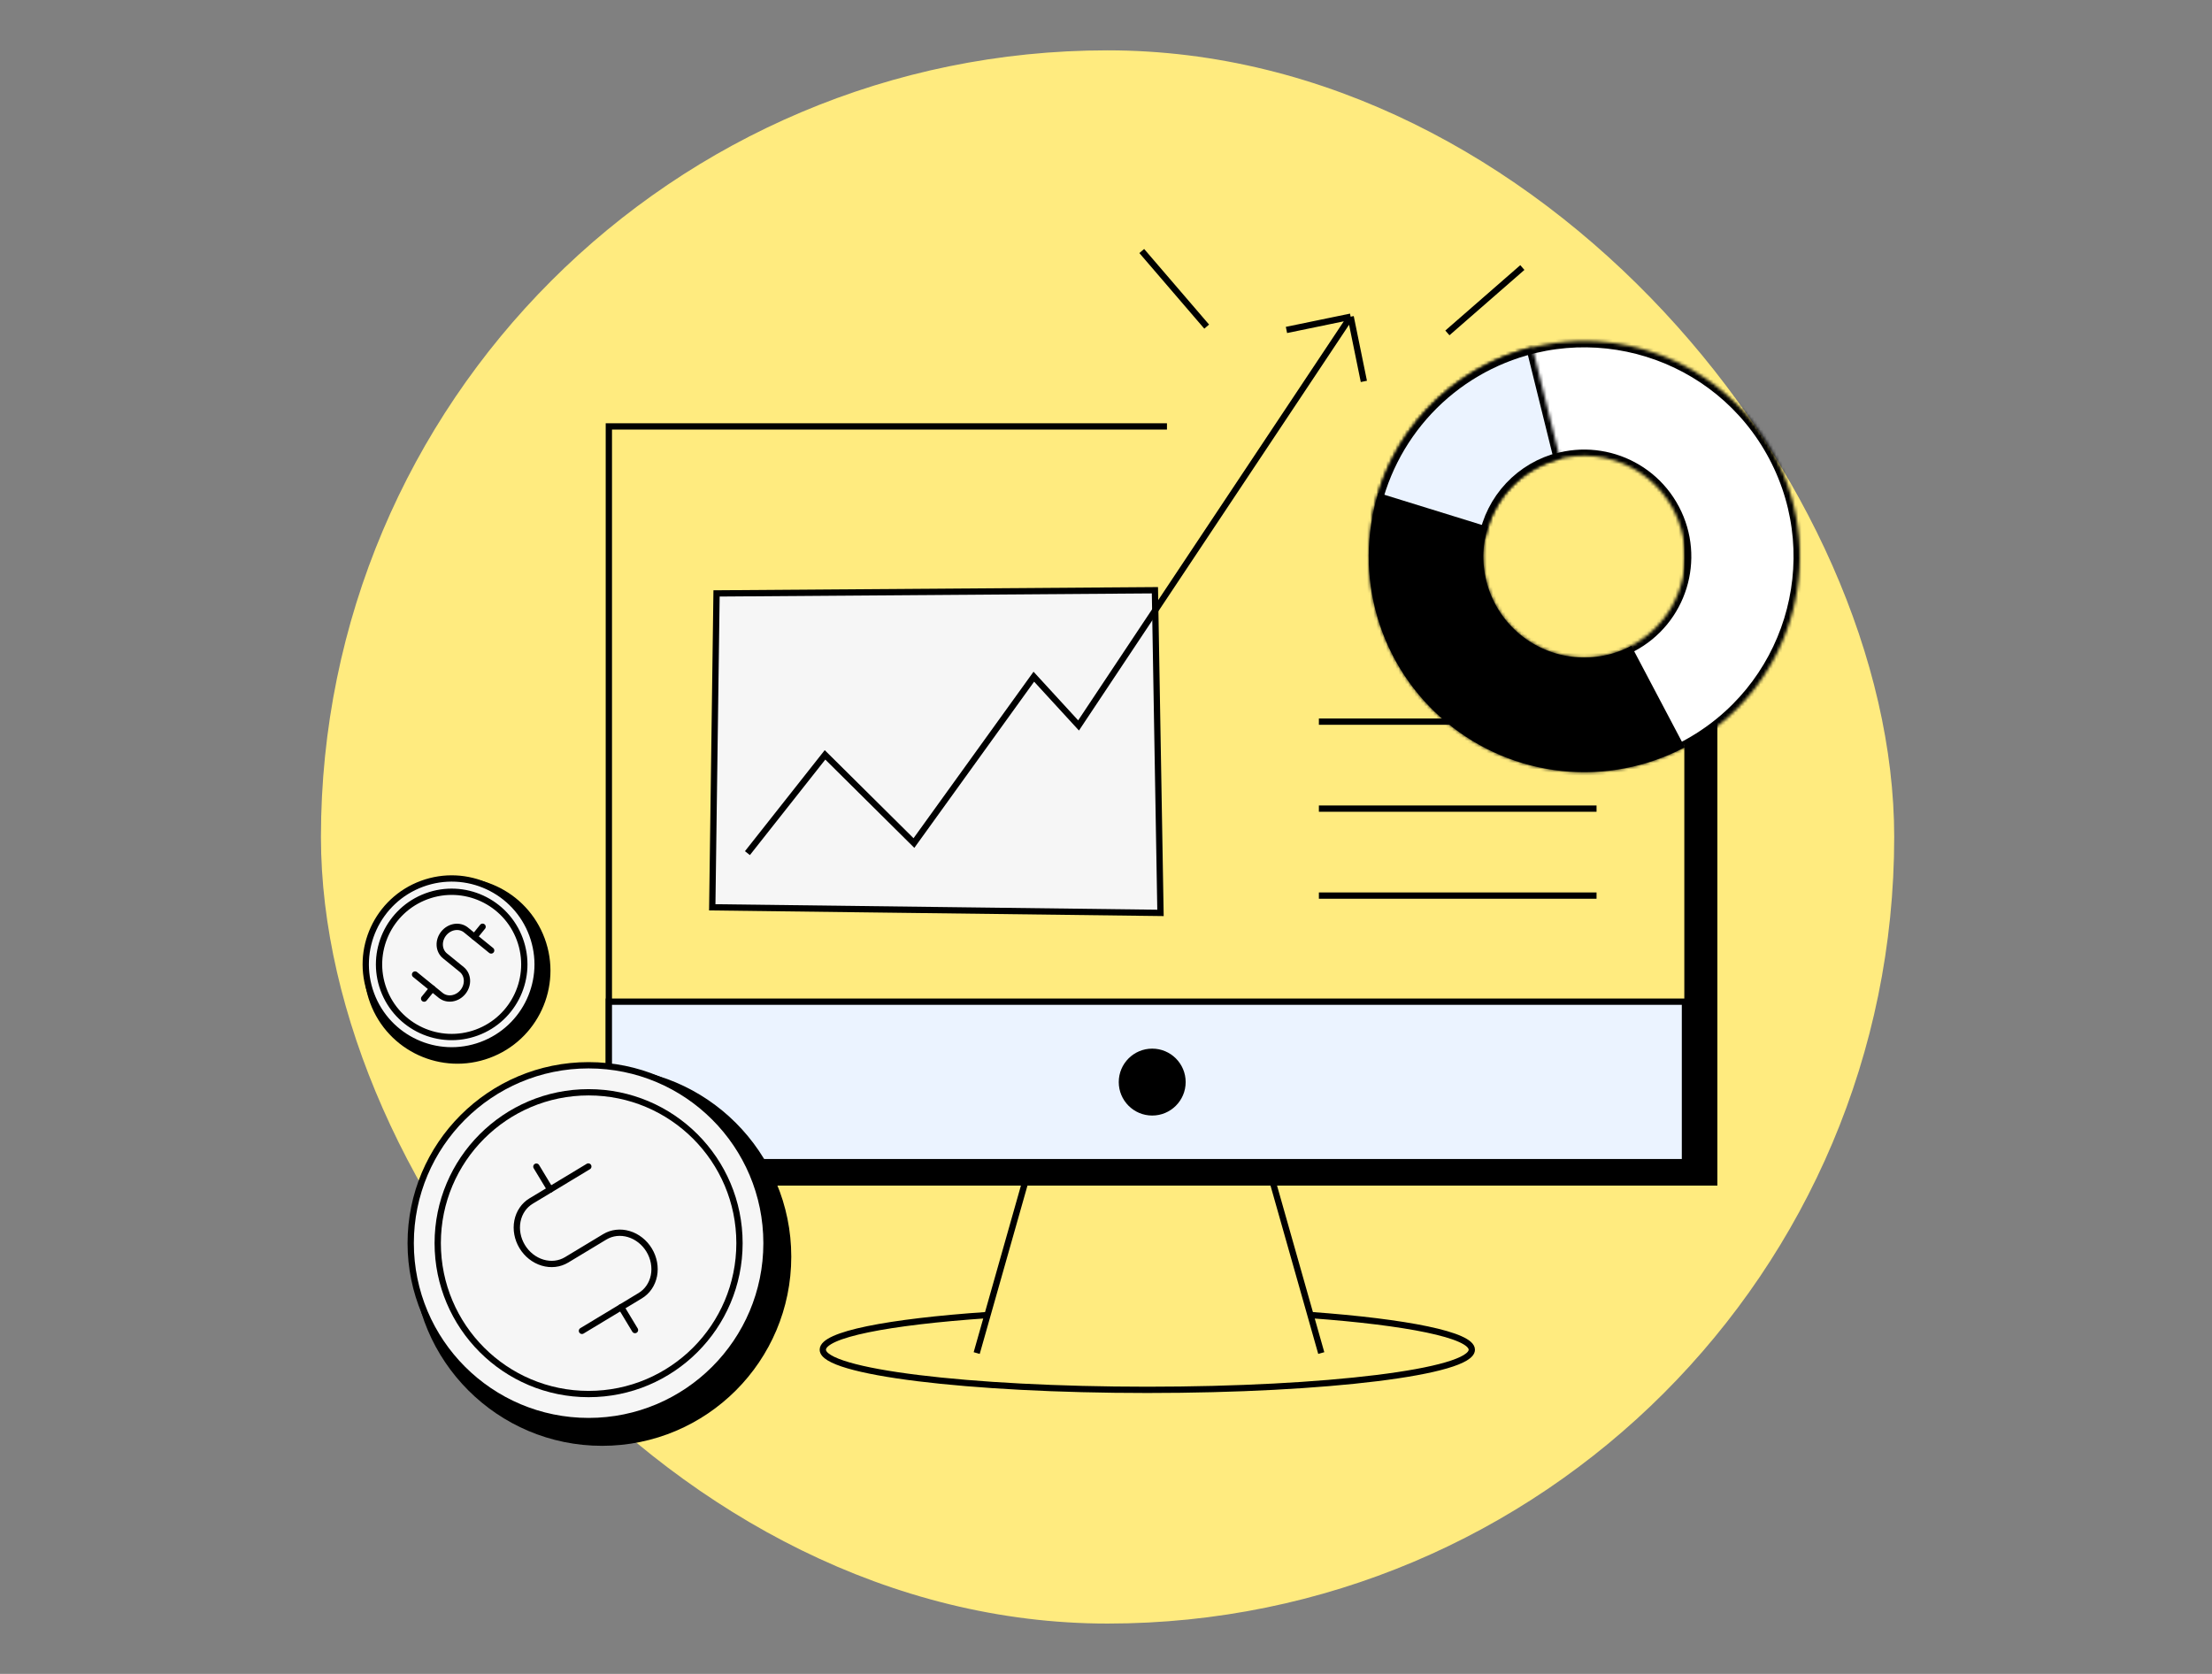 <svg width="703" height="532" viewBox="0 0 703 532" fill="none" xmlns="http://www.w3.org/2000/svg">
<rect x="0" y="0" width="703" height="532" fill="#808080" stroke="none"/>
<rect x="102" y="16" width="500" height="500" rx="250" fill="#FFEB7F"/>
<path d="M367.045 187.59L227.727 188.601L226.364 288.364L368.817 290.138L367.045 187.59Z" fill="#F6F6F6" stroke="black" stroke-width="2"/>
<path d="M237.54 271.143L262.202 239.909L290.459 267.933L328.562 215.067L342.78 230.561L429.253 100.654M429.253 100.654L433.451 121.216M429.253 100.654L408.853 104.865M460 105.805L483.821 85.03M383.5 103.804L362.863 79.778" stroke="black" stroke-width="2"/>
<path d="M419.156 229.353H507.4" stroke="black" stroke-width="2"/>
<path d="M419.156 256.996H507.4" stroke="black" stroke-width="2"/>
<path d="M419.156 284.639H507.4" stroke="black" stroke-width="2"/>
<path d="M310.406 430.027L330.607 358.793H399.714L419.914 430.027M313.831 417.95C282.128 420.127 261.5 424.16 261.5 428.963C261.5 436.01 307.672 441.722 364.629 441.722C421.586 441.722 467.758 436.01 467.758 428.963C467.758 424.268 447.021 420.165 416.489 417.95" stroke="black" stroke-width="2"/>
<path fill-rule="evenodd" clip-rule="evenodd" d="M193.95 367.299V375.804H544.802V135.524H536.296V367.299H193.95Z" fill="black"/>
<path d="M193.95 375.804H192.95V376.804H193.95V375.804ZM193.95 367.299V366.299H192.95V367.299H193.95ZM544.802 375.804V376.804H545.802V375.804H544.802ZM544.802 135.524H545.802V134.524H544.802V135.524ZM536.296 135.524V134.524H535.296V135.524H536.296ZM536.296 367.299V368.299H537.296V367.299H536.296ZM194.95 375.804V367.299H192.95V375.804H194.95ZM544.802 374.804H193.95V376.804H544.802V374.804ZM543.802 135.524V375.804H545.802V135.524H543.802ZM536.296 136.524H544.802V134.524H536.296V136.524ZM535.296 135.524V367.299H537.296V135.524H535.296ZM536.296 366.299H193.95V368.299H536.296V366.299Z" fill="black"/>
<path d="M370.873 135.524H193.5V337.53H537.972V135.524H451.854" stroke="black" stroke-width="2"/>
<rect x="193.5" y="318.353" width="342" height="51" fill="#EBF3FF" stroke="black" stroke-width="2"/>
<circle cx="366.186" cy="343.909" r="10.632" fill="black"/>
<circle cx="191.359" cy="399.396" r="60.116" fill="black"/>
<circle cx="187.065" cy="395.102" r="56.54" fill="#F6F6F6" stroke="black" stroke-width="2"/>
<circle cx="187.065" cy="395.102" r="47.952" fill="#F6F6F6" stroke="black" stroke-width="2"/>
<path d="M170.469 370.779L174.856 378.05M201.807 422.717L197.42 415.446" stroke="black" stroke-width="2" stroke-linecap="round"/>
<path d="M186.975 370.739L168.796 381.708C166.546 383.065 164.983 385.352 164.45 388.065C163.917 390.779 164.458 393.696 165.954 396.175C167.45 398.655 169.779 400.493 172.427 401.287C175.076 402.08 177.828 401.763 180.078 400.406L192.197 393.093C194.447 391.736 197.199 391.419 199.848 392.212C202.497 393.005 204.825 394.844 206.321 397.324C207.817 399.803 208.358 402.72 207.825 405.434C207.292 408.147 205.729 410.434 203.479 411.791L184.954 422.969" stroke="black" stroke-width="2" stroke-linecap="round"/>
<circle cx="29.578" cy="29.578" r="29.578" transform="matrix(-0.346 -0.938 -0.938 0.346 183.344 326)" fill="black"/>
<circle cx="28.31" cy="28.31" r="27.31" transform="matrix(-0.346 -0.938 -0.938 0.346 179.901 323.265)" fill="#F6F6F6" stroke="black" stroke-width="2"/>
<circle cx="24.085" cy="24.085" r="23.085" transform="matrix(-0.346 -0.938 -0.938 0.346 174.475 320.763)" fill="#F6F6F6" stroke="black" stroke-width="2"/>
<path d="M153.372 294.542L150.771 297.739M134.794 317.376L137.395 314.179" stroke="black" stroke-width="2" stroke-linecap="round"/>
<path d="M156.097 302.075L148.105 295.573C147.116 294.768 145.815 294.429 144.489 294.631C143.162 294.833 141.919 295.559 141.032 296.649C140.145 297.739 139.687 299.104 139.759 300.444C139.832 301.783 140.428 302.988 141.417 303.793L146.745 308.128C147.734 308.933 148.33 310.138 148.403 311.478C148.475 312.817 148.017 314.182 147.13 315.273C146.243 316.363 145 317.088 143.673 317.29C142.347 317.492 141.046 317.153 140.057 316.348L131.913 309.722" stroke="black" stroke-width="2" stroke-linecap="round"/>
<mask id="path-23-inside-1_201_3119" fill="white">
<path d="M442.908 208.861C425.258 175.397 438.078 133.961 471.542 116.311C505.006 98.661 546.442 111.481 564.092 144.945C581.742 178.409 568.922 219.844 535.458 237.494C501.994 255.144 460.558 242.324 442.908 208.861ZM531.82 161.966C523.57 146.326 504.204 140.334 488.563 148.583C472.923 156.832 466.931 176.199 475.18 191.839C483.43 207.48 502.796 213.471 518.437 205.222C534.077 196.973 540.069 177.606 531.82 161.966Z"/>
</mask>
<path d="M442.908 208.861C425.258 175.397 438.078 133.961 471.542 116.311C505.006 98.661 546.442 111.481 564.092 144.945C581.742 178.409 568.922 219.844 535.458 237.494C501.994 255.144 460.558 242.324 442.908 208.861ZM531.82 161.966C523.57 146.326 504.204 140.334 488.563 148.583C472.923 156.832 466.931 176.199 475.18 191.839C483.43 207.48 502.796 213.471 518.437 205.222C534.077 196.973 540.069 177.606 531.82 161.966Z" fill="white" stroke="black" stroke-width="4" mask="url(#path-23-inside-1_201_3119)"/>
<mask id="path-24-inside-2_201_3119" fill="white">
<path d="M487.041 110.406C474.227 113.578 462.602 120.385 453.565 130.007C444.529 139.63 438.464 151.658 436.102 164.646L471.935 171.162C473.041 165.079 475.881 159.446 480.113 154.939C484.346 150.433 489.79 147.245 495.791 145.759L487.041 110.406Z"/>
</mask>
<path d="M487.041 110.406C474.227 113.578 462.602 120.385 453.565 130.007C444.529 139.63 438.464 151.658 436.102 164.646L471.935 171.162C473.041 165.079 475.881 159.446 480.113 154.939C484.346 150.433 489.79 147.245 495.791 145.759L487.041 110.406Z" fill="#EBF3FF" stroke="black" stroke-width="4" mask="url(#path-24-inside-2_201_3119)"/>
<path d="M438.058 156.655C434.053 169.599 433.977 183.439 437.838 196.426C441.699 209.412 449.325 220.962 459.75 229.615C470.176 238.268 482.933 243.635 496.409 245.038C509.885 246.44 523.474 243.815 535.458 237.494L518.463 205.271C512.852 208.231 506.489 209.46 500.18 208.803C493.871 208.147 487.898 205.634 483.017 201.583C478.135 197.531 474.565 192.124 472.757 186.043C470.949 179.963 470.985 173.483 472.86 167.423L438.058 156.655Z" fill="black"/>
</svg>
